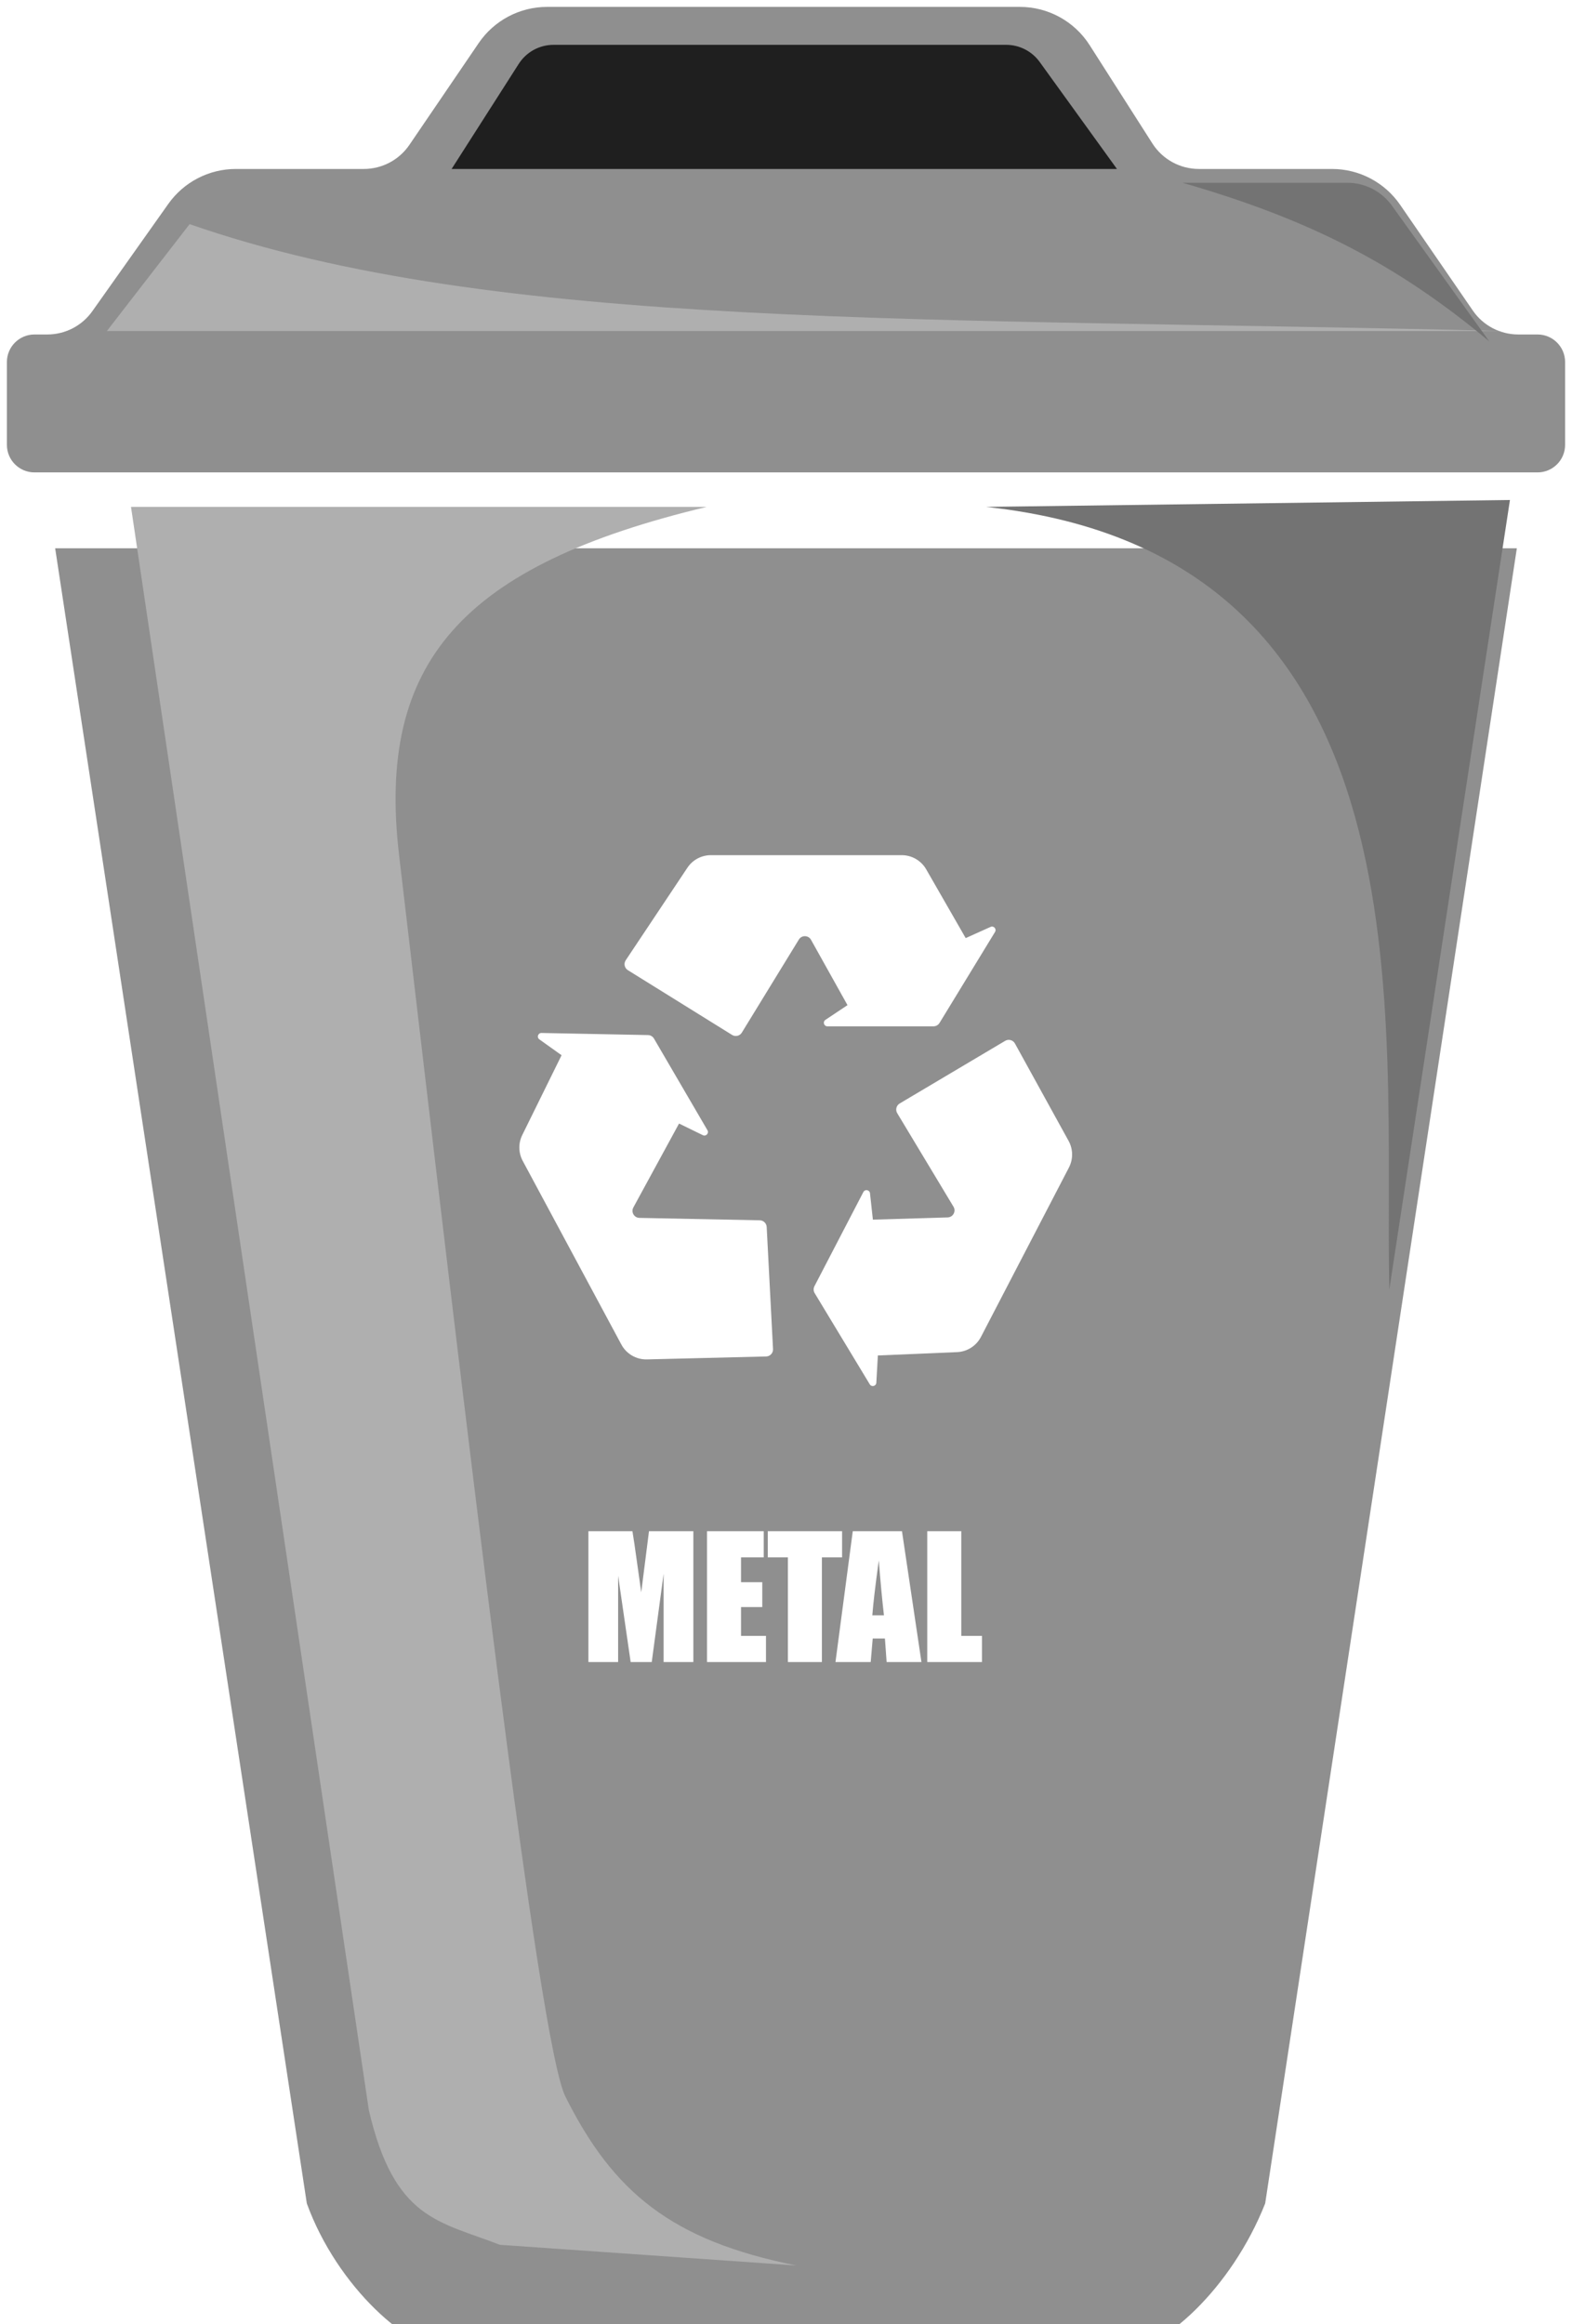 <svg width="228" height="337" viewBox="0 0 228 337" fill="none" xmlns="http://www.w3.org/2000/svg">
<g filter="url(#filter0_dif_194_3851)">
<path d="M8 67.5H220L183.5 307.5C178.616 319.869 168.5 329 162.5 329H65.5C59.5 329 48.923 319.676 44.5 307.5L8 67.5Z" fill="#8F8F8F"/>
</g>
<g filter="url(#filter1_df_194_3851)">
<path d="M15 69.5H98.5C63 78 50.596 92 53.882 120C63.69 203.576 74.091 292.182 78 300C84.935 313.871 93.389 320.881 111.5 324.5L68.5 321.5C59.646 318.062 53.208 317.865 49.5 302L15 69.5Z" fill="#AFAFAF"/>
</g>
<g filter="url(#filter2_df_194_3851)">
<path d="M143 69.5L219 68.5L201.5 183C200.674 144.251 208.5 76.5 143 69.5Z" fill="#737373"/>
</g>
<g filter="url(#filter3_f_194_3851)">
<path d="M1 52.5C1 50.291 2.791 48.5 5 48.5H6.863C9.458 48.5 11.891 47.242 13.391 45.124L24.413 29.564C26.663 26.388 30.313 24.5 34.205 24.5H52.769C55.416 24.5 57.892 23.191 59.381 21.002L69.428 6.247C71.663 2.964 75.376 1 79.347 1H147.923C152.02 1 155.834 3.09 158.038 6.544L167.141 20.804C168.611 23.107 171.153 24.5 173.884 24.5H193.188C197.139 24.5 200.837 26.445 203.076 29.702L213.616 45.032C215.108 47.203 217.574 48.5 220.208 48.5H223C225.209 48.5 227 50.291 227 52.5V64.5C227 66.709 225.209 68.5 223 68.5H5C2.791 68.5 1 66.709 1 64.5V52.5Z" fill="#8F8F8F"/>
</g>
<g filter="url(#filter4_df_194_3851)">
<path d="M75.231 7.27C76.333 5.544 78.239 4.5 80.287 4.5H145.932C147.859 4.5 149.668 5.425 150.796 6.987L162 22.5H65.5L75.231 7.27Z" fill="#1F1F1F"/>
</g>
<g filter="url(#filter5_df_194_3851)">
<path d="M27.5 28.5C72 44 134.25 41.919 218 44H15.5L27.5 28.5Z" fill="#AFAFAF"/>
</g>
<g filter="url(#filter6_df_194_3851)">
<path d="M171.5 24.5H195.393C197.971 24.5 200.391 25.742 201.894 27.837L216 47.5C202.531 36.26 189.877 29.793 171.5 24.5Z" fill="#737373"/>
</g>
<path d="M99.699 125.823C100.458 124.684 101.737 124 103.105 124H130.784C132.25 124 133.604 124.784 134.334 126.055L140.062 136.026L143.671 134.402C144.129 134.195 144.58 134.705 144.318 135.135L136.267 148.328C136.081 148.633 135.75 148.819 135.393 148.819H120.003C119.497 148.819 119.298 148.162 119.72 147.881L122.919 145.748L117.63 136.273C117.249 135.59 116.273 135.57 115.864 136.237L107.593 149.732C107.297 150.216 106.663 150.366 106.181 150.067L91.066 140.677C90.575 140.372 90.434 139.721 90.754 139.24L99.699 125.823Z" fill="white"/>
<path d="M154.988 165.434C155.648 166.633 155.666 168.082 155.035 169.297L142.273 193.858C141.597 195.158 140.277 195.999 138.813 196.06L127.324 196.546L127.101 200.497C127.073 200.999 126.413 201.163 126.152 200.733L118.157 187.506C117.972 187.201 117.96 186.821 118.124 186.505L125.22 172.848C125.454 172.399 126.128 172.525 126.183 173.029L126.601 176.851L137.447 176.527C138.229 176.504 138.697 175.647 138.293 174.976L130.132 161.415C129.839 160.928 129.998 160.297 130.487 160.007L145.787 150.924C146.285 150.629 146.927 150.804 147.206 151.31L154.988 165.434Z" fill="white"/>
<path d="M93.827 197.116C92.284 197.153 90.851 196.32 90.121 194.96L75.814 168.33C75.188 167.165 75.163 165.769 75.748 164.583L81.449 153.01L78.227 150.712C77.817 150.419 78.031 149.774 78.534 149.783L93.987 150.087C94.344 150.094 94.671 150.286 94.851 150.594L102.608 163.886C102.863 164.324 102.396 164.826 101.941 164.604L98.487 162.916L91.861 175.083C91.494 175.757 91.972 176.58 92.739 176.596L110.197 176.945C110.734 176.956 111.171 177.379 111.199 177.915L112.118 195.615C112.148 196.19 111.697 196.677 111.121 196.691L93.827 197.116Z" fill="white"/>
<path d="M100.562 222.027V241H96.25V228.191L94.527 241H91.469L89.652 228.484V241H85.34V222.027H91.727C91.914 223.168 92.113 224.512 92.324 226.059L93.004 230.887L94.129 222.027H100.562ZM102.543 222.027H110.77V225.824H107.477V229.422H110.559V233.031H107.477V237.203H111.098V241H102.543V222.027ZM122.137 222.027V225.824H119.207V241H114.273V225.824H111.355V222.027H122.137ZM130.82 222.027L133.645 241H128.594L128.348 237.59H126.578L126.285 241H121.176L123.684 222.027H130.82ZM128.207 234.227C127.957 232.078 127.707 229.426 127.457 226.27C126.957 229.895 126.645 232.547 126.52 234.227H128.207ZM139.422 222.027V237.203H142.422V241H134.488V222.027H139.422Z" fill="white"/>
<defs>
<filter id="filter0_dif_194_3851" x="4" y="66.5" width="220" height="270.5" filterUnits="userSpaceOnUse" color-interpolation-filters="sRGB">
<feFlood flood-opacity="0" result="BackgroundImageFix"/>
<feColorMatrix in="SourceAlpha" type="matrix" values="0 0 0 0 0 0 0 0 0 0 0 0 0 0 0 0 0 0 127 0" result="hardAlpha"/>
<feOffset dy="4"/>
<feGaussianBlur stdDeviation="2"/>
<feComposite in2="hardAlpha" operator="out"/>
<feColorMatrix type="matrix" values="0 0 0 0 0 0 0 0 0 0 0 0 0 0 0 0 0 0 0.25 0"/>
<feBlend mode="normal" in2="BackgroundImageFix" result="effect1_dropShadow_194_3851"/>
<feBlend mode="normal" in="SourceGraphic" in2="effect1_dropShadow_194_3851" result="shape"/>
<feColorMatrix in="SourceAlpha" type="matrix" values="0 0 0 0 0 0 0 0 0 0 0 0 0 0 0 0 0 0 127 0" result="hardAlpha"/>
<feOffset dy="8"/>
<feGaussianBlur stdDeviation="6"/>
<feComposite in2="hardAlpha" operator="arithmetic" k2="-1" k3="1"/>
<feColorMatrix type="matrix" values="0 0 0 0 0 0 0 0 0 0 0 0 0 0 0 0 0 0 0.25 0"/>
<feBlend mode="normal" in2="shape" result="effect2_innerShadow_194_3851"/>
<feGaussianBlur stdDeviation="0.5" result="effect3_foregroundBlur_194_3851"/>
</filter>
<filter id="filter1_df_194_3851" x="11" y="65.5" width="112.5" height="271" filterUnits="userSpaceOnUse" color-interpolation-filters="sRGB">
<feFlood flood-opacity="0" result="BackgroundImageFix"/>
<feColorMatrix in="SourceAlpha" type="matrix" values="0 0 0 0 0 0 0 0 0 0 0 0 0 0 0 0 0 0 127 0" result="hardAlpha"/>
<feOffset dx="4" dy="4"/>
<feGaussianBlur stdDeviation="4"/>
<feComposite in2="hardAlpha" operator="out"/>
<feColorMatrix type="matrix" values="0 0 0 0 0 0 0 0 0 0 0 0 0 0 0 0 0 0 0.15 0"/>
<feBlend mode="normal" in2="BackgroundImageFix" result="effect1_dropShadow_194_3851"/>
<feBlend mode="normal" in="SourceGraphic" in2="effect1_dropShadow_194_3851" result="shape"/>
<feGaussianBlur stdDeviation="2" result="effect2_foregroundBlur_194_3851"/>
</filter>
<filter id="filter2_df_194_3851" x="135" y="64.5" width="92" height="130.5" filterUnits="userSpaceOnUse" color-interpolation-filters="sRGB">
<feFlood flood-opacity="0" result="BackgroundImageFix"/>
<feColorMatrix in="SourceAlpha" type="matrix" values="0 0 0 0 0 0 0 0 0 0 0 0 0 0 0 0 0 0 127 0" result="hardAlpha"/>
<feOffset dy="4"/>
<feGaussianBlur stdDeviation="4"/>
<feComposite in2="hardAlpha" operator="out"/>
<feColorMatrix type="matrix" values="0 0 0 0 0 0 0 0 0 0 0 0 0 0 0 0 0 0 0.25 0"/>
<feBlend mode="normal" in2="BackgroundImageFix" result="effect1_dropShadow_194_3851"/>
<feBlend mode="normal" in="SourceGraphic" in2="effect1_dropShadow_194_3851" result="shape"/>
<feGaussianBlur stdDeviation="2" result="effect2_foregroundBlur_194_3851"/>
</filter>
<filter id="filter3_f_194_3851" x="0" y="0" width="228" height="69.5" filterUnits="userSpaceOnUse" color-interpolation-filters="sRGB">
<feFlood flood-opacity="0" result="BackgroundImageFix"/>
<feBlend mode="normal" in="SourceGraphic" in2="BackgroundImageFix" result="shape"/>
<feGaussianBlur stdDeviation="0.5" result="effect1_foregroundBlur_194_3851"/>
</filter>
<filter id="filter4_df_194_3851" x="61.5" y="2.5" width="104.5" height="26" filterUnits="userSpaceOnUse" color-interpolation-filters="sRGB">
<feFlood flood-opacity="0" result="BackgroundImageFix"/>
<feColorMatrix in="SourceAlpha" type="matrix" values="0 0 0 0 0 0 0 0 0 0 0 0 0 0 0 0 0 0 127 0" result="hardAlpha"/>
<feOffset dy="2"/>
<feGaussianBlur stdDeviation="2"/>
<feComposite in2="hardAlpha" operator="out"/>
<feColorMatrix type="matrix" values="0 0 0 0 0 0 0 0 0 0 0 0 0 0 0 0 0 0 0.4 0"/>
<feBlend mode="normal" in2="BackgroundImageFix" result="effect1_dropShadow_194_3851"/>
<feBlend mode="normal" in="SourceGraphic" in2="effect1_dropShadow_194_3851" result="shape"/>
<feGaussianBlur stdDeviation="1" result="effect2_foregroundBlur_194_3851"/>
</filter>
<filter id="filter5_df_194_3851" x="7.5" y="24.5" width="218.5" height="31.5" filterUnits="userSpaceOnUse" color-interpolation-filters="sRGB">
<feFlood flood-opacity="0" result="BackgroundImageFix"/>
<feColorMatrix in="SourceAlpha" type="matrix" values="0 0 0 0 0 0 0 0 0 0 0 0 0 0 0 0 0 0 127 0" result="hardAlpha"/>
<feOffset dy="4"/>
<feGaussianBlur stdDeviation="4"/>
<feComposite in2="hardAlpha" operator="out"/>
<feColorMatrix type="matrix" values="0 0 0 0 0 0 0 0 0 0 0 0 0 0 0 0 0 0 0.25 0"/>
<feBlend mode="normal" in2="BackgroundImageFix" result="effect1_dropShadow_194_3851"/>
<feBlend mode="normal" in="SourceGraphic" in2="effect1_dropShadow_194_3851" result="shape"/>
<feGaussianBlur stdDeviation="2" result="effect2_foregroundBlur_194_3851"/>
</filter>
<filter id="filter6_df_194_3851" x="167.5" y="22.5" width="52.5" height="31" filterUnits="userSpaceOnUse" color-interpolation-filters="sRGB">
<feFlood flood-opacity="0" result="BackgroundImageFix"/>
<feColorMatrix in="SourceAlpha" type="matrix" values="0 0 0 0 0 0 0 0 0 0 0 0 0 0 0 0 0 0 127 0" result="hardAlpha"/>
<feOffset dy="2"/>
<feGaussianBlur stdDeviation="2"/>
<feComposite in2="hardAlpha" operator="out"/>
<feColorMatrix type="matrix" values="0 0 0 0 0 0 0 0 0 0 0 0 0 0 0 0 0 0 0.3 0"/>
<feBlend mode="normal" in2="BackgroundImageFix" result="effect1_dropShadow_194_3851"/>
<feBlend mode="normal" in="SourceGraphic" in2="effect1_dropShadow_194_3851" result="shape"/>
<feGaussianBlur stdDeviation="0.5" result="effect2_foregroundBlur_194_3851"/>
</filter>
</defs>
</svg>
